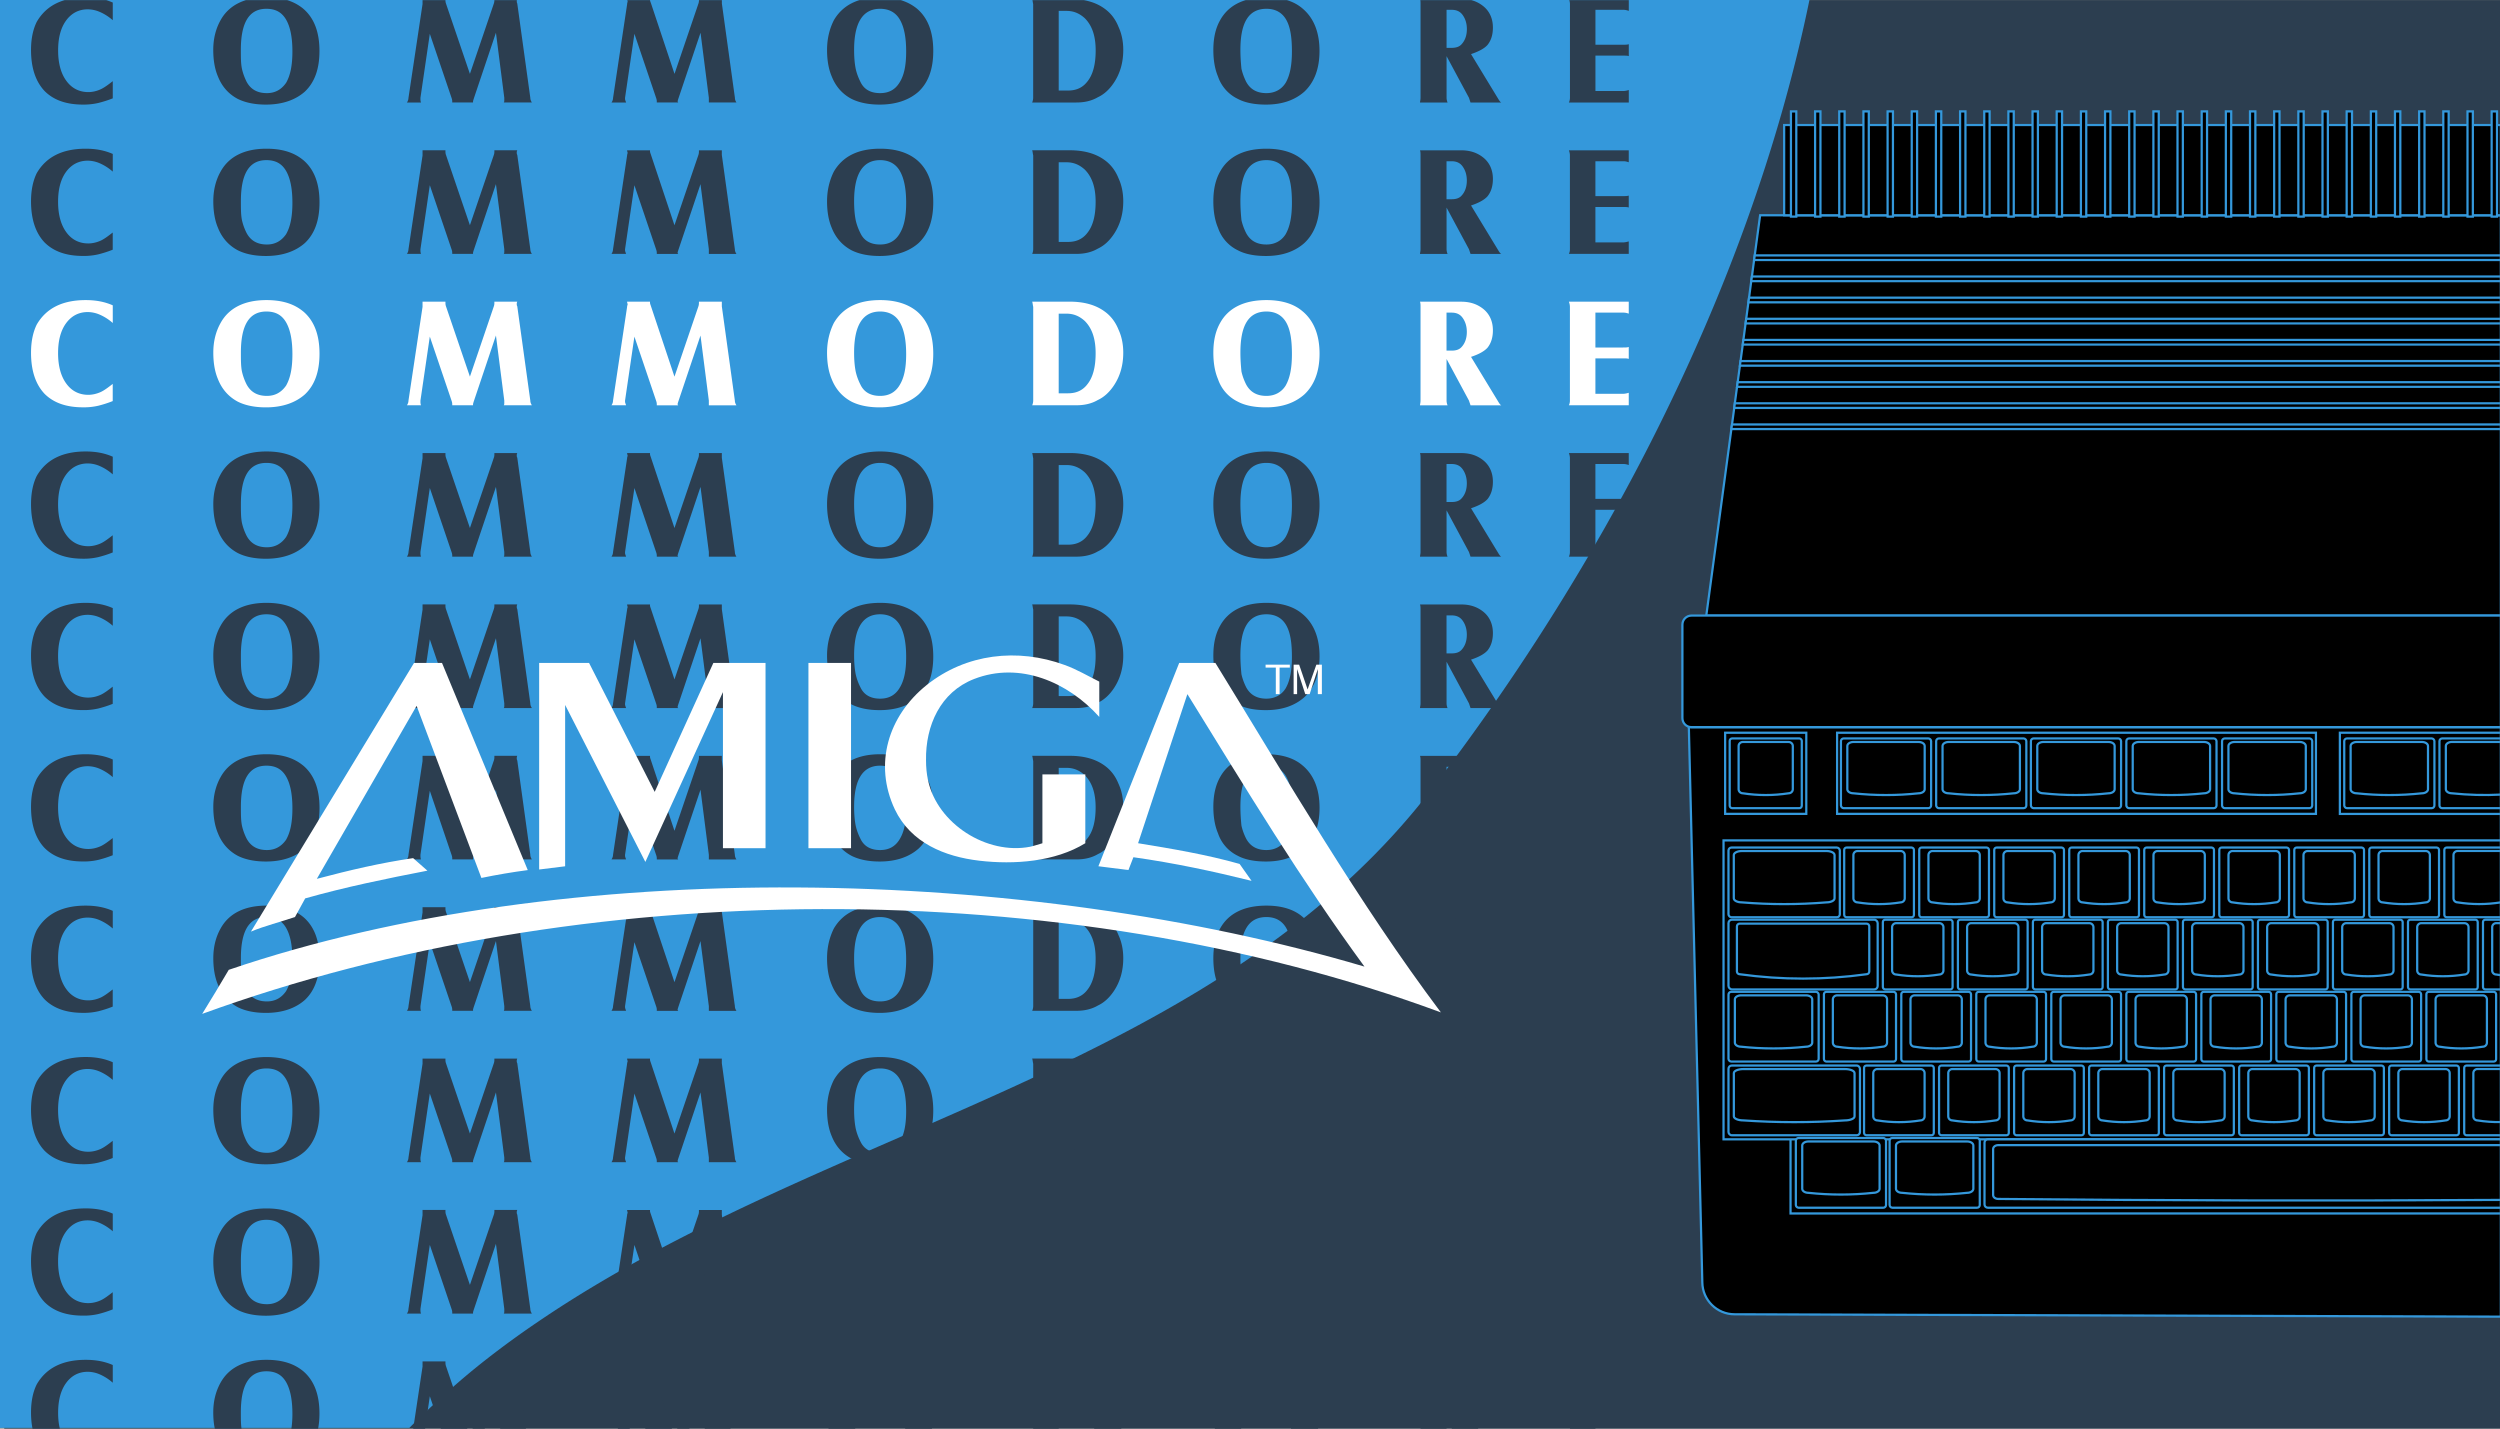 <svg xmlns="http://www.w3.org/2000/svg" id="Layer_1" data-name="Layer 1" viewBox="0 0 560 320"><rect x="0" y="0" width="560" height="320" fill="#808080" stroke="none"/><defs><style>.cls-3{fill:#fff;fill-rule:evenodd}.cls-4{fill:#000;stroke:#3498db;stroke-miterlimit:10;stroke-width:.5px}</style></defs><path d="M.95.03h559.24v320H.95z" style="fill:#2c3e50"/><path d="M405.33-.07c-3.45 16.81-8.27 33.52-14.2 49.97-.77 2.14-1.56 4.27-2.37 6.4-3.15 8.31-6.6 16.53-10.28 24.65a462 462 0 0 1-18.36 36.11c-.66 1.19-1.34 2.38-2.03 3.56-.5.88-1 1.74-1.5 2.61-10.64 18.29-22.38 35.76-34.79 52.08-48.21 64.41-136.13 76.41-201.3 120.77-3.92 2.65-7.76 5.44-11.5 8.36a168 168 0 0 0-8.87 7.44c-2.85 2.53-5.66 5.19-8.43 7.96H-.19V-.07h405.51Z" style="fill:#3498db"/><path d="M25.26 68.39v3.96c-.87-.77-1.85-1.4-2.92-1.87-.85-.37-1.76-.57-2.68-.58-2.1 0-3.73.93-4.9 2.56s-1.75 3.85-1.75 6.65c0 3.03.7 5.36 1.98 7 1.17 1.52 2.8 2.33 4.78 2.33.93 0 1.87-.23 2.68-.58.82-.35 1.75-1.05 2.8-1.87v3.85c-1.16.47-2.33.82-3.26 1.05-1.11.25-2.24.37-3.38.35-3.85 0-6.65-1.05-8.63-3.03C8 86.11 6.95 83.08 6.95 79c0-2.56.47-4.66 1.28-6.3 2.1-3.62 5.71-5.48 10.96-5.48 2.22 0 4.2.35 6.06 1.17Zm42.69 1.4c-2.1-1.75-4.78-2.57-8.28-2.57-4.9 0-8.4 1.75-10.26 5.13-1.05 1.87-1.63 4.08-1.63 6.65 0 2.33.35 4.31 1.05 5.95.93 2.33 2.45 3.96 4.43 5.02 1.63.82 3.73 1.28 6.3 1.28 3.73 0 6.65-1.05 8.75-2.92 2.22-2.1 3.26-5.13 3.26-9.1 0-4.2-1.17-7.34-3.61-9.44ZM64.1 86.35c-1.05 1.51-2.45 2.33-4.31 2.33-2.1 0-3.61-.82-4.55-2.57-.47-.93-.81-1.87-1.05-2.92-.23-1.17-.23-2.57-.23-4.2 0-6.18 1.87-9.21 5.71-9.21 2.1 0 3.5.82 4.43 2.45s1.4 3.96 1.4 7.11-.47 5.36-1.4 7Zm32.18-10.96-2.1 14.34v.23c0 .23 0 .47.12.82h-3.15c.22-.31.34-.67.35-1.05l3.15-20.99v-1.17h5.13v.23c0 .23 0 .47.12.82l5.36 15.74 5.36-15.74c.12-.35.12-.58.12-.82v-.23h5.13c-.12.23-.12.47-.12.47 0 .23 0 .35.12.58l2.92 21.11c0 .35.12.7.35 1.05h-6.3c.12-.12.12-.35.12-.47v-.58l-1.87-14.58-4.9 14.58c-.12.35-.23.7-.23.82v.23h-4.66v-.23c0-.12 0-.35-.12-.7l-4.9-14.45Zm45.83 0-2.1 14.34v.23c0 .23.12.47.23.82h-3.27c.22-.31.34-.67.35-1.05l3.15-20.99c0-.23.12-.47.12-.58s-.12-.35-.12-.58h5.13v.23c0 .23.12.47.23.82l5.25 15.74 5.36-15.74c.12-.35.12-.58.12-.82v-.23h5.13v1.05l2.92 21.11c0 .35.12.7.35 1.05h-6.18v-1.05l-1.87-14.58-4.9 14.58c-.12.35-.23.7-.23.82s.12.12.12.23h-4.78v-.23c0-.12 0-.35-.12-.7l-4.89-14.45Zm63.33-5.6c-2.1-1.75-4.9-2.57-8.28-2.57-5.01 0-8.4 1.75-10.38 5.13-.93 1.87-1.52 4.08-1.52 6.65 0 2.33.35 4.31 1.05 5.95.93 2.33 2.45 3.96 4.43 5.02 1.63.82 3.73 1.28 6.3 1.28 3.73 0 6.65-1.05 8.75-2.92 2.22-2.1 3.26-5.13 3.26-9.1 0-4.2-1.17-7.34-3.61-9.44m-3.97 16.56c-.94 1.51-2.34 2.33-4.32 2.33-2.1 0-3.62-.82-4.43-2.57-.47-.93-.82-1.87-1.05-2.92-.23-1.17-.35-2.57-.35-4.2 0-6.18 1.98-9.21 5.83-9.21 1.98 0 3.5.82 4.43 2.45s1.4 3.96 1.4 7.11-.47 5.36-1.51 7Zm49.09-12.48c-.7-1.75-1.75-3.15-3.26-4.2-1.98-1.4-4.54-2.1-7.69-2.1h-8.4c.12.35.12.7.23 1.17v20.99c0 .35-.11.82-.23 1.05h9.91c1.75 0 3.38-.35 4.78-1.17 1.51-.7 2.68-1.87 3.61-3.26q2.1-3.15 2.1-7.35c0-1.87-.35-3.61-1.05-5.13m-7.11 12.36c-1.05 1.28-2.45 1.87-4.2 1.87h-2.1V70.26h1.75c1.63 0 2.92.58 4.08 1.63 1.63 1.63 2.44 3.96 2.44 7.23 0 3.03-.58 5.48-1.98 7.11Zm48.39-16.44c-1.98-1.75-4.78-2.57-8.16-2.57-5.01 0-8.52 1.75-10.38 5.13-1.05 1.87-1.51 4.08-1.51 6.65 0 2.33.35 4.31 1.05 5.95a8.64 8.64 0 0 0 4.43 5.02c1.52.82 3.62 1.28 6.3 1.28 3.73 0 6.53-1.05 8.63-2.92 2.22-2.1 3.38-5.13 3.38-9.1 0-4.2-1.28-7.34-3.73-9.44ZM288 86.35c-.94 1.51-2.45 2.33-4.32 2.33-2.1 0-3.61-.82-4.55-2.57-.46-.93-.82-1.87-1.05-2.92-.11-1.17-.23-2.57-.23-4.2 0-6.18 1.87-9.21 5.83-9.21 1.99 0 3.5.82 4.43 2.45s1.28 3.96 1.28 7.11-.46 5.36-1.39 7Zm47.46 3.38-5.95-9.79c1.75-.58 3.03-1.28 3.73-2.1.81-1.05 1.17-2.33 1.17-3.85 0-2.1-.82-3.85-2.45-5.01-1.28-.93-2.8-1.4-4.67-1.4h-9.21c.12.35.12.7.12 1.17v20.99c0 .47-.12.81-.12 1.05h6.18c-.12-.23-.23-.7-.23-1.05v-9.33l5.02 9.33.35 1.05h6.88c-.23-.11-.47-.46-.81-1.05Zm-8.17-11.89c-.47.47-1.16.7-2.1.7h-1.17v-8.51h1.16c1.05 0 1.87.35 2.45 1.17.59.82.94 1.87.94 3.15 0 1.52-.47 2.68-1.29 3.5Zm24.14-10.26h13.41v2.68c-.35-.12-.7-.23-1.17-.23h-6.3v7.81h6.18c.58 0 .94 0 1.29-.12v2.68c-.24-.12-.7-.12-1.17-.12h-6.3v7.93h6.18c.47 0 .94-.12 1.29-.23v2.8h-13.41c.16-.33.24-.69.23-1.05V68.74c0-.47-.11-.82-.23-1.17Z" class="cls-3"/><path d="M25.26 34.48v3.96c-.87-.77-1.85-1.4-2.92-1.87-.85-.37-1.76-.57-2.68-.58-2.1 0-3.73.93-4.9 2.56s-1.75 3.85-1.75 6.65c0 3.03.7 5.36 1.98 7 1.17 1.52 2.8 2.33 4.78 2.33.93 0 1.87-.23 2.68-.58.82-.35 1.75-1.05 2.8-1.87v3.85c-1.16.47-2.33.82-3.26 1.05-1.11.25-2.24.37-3.38.35-3.85 0-6.65-1.05-8.63-3.03-1.98-2.1-3.03-5.13-3.03-9.21 0-2.56.47-4.66 1.28-6.3 2.1-3.62 5.71-5.48 10.96-5.48 2.22 0 4.2.35 6.06 1.17Zm42.69 1.4c-2.1-1.75-4.78-2.57-8.28-2.57-4.9 0-8.4 1.75-10.26 5.13-1.05 1.87-1.63 4.08-1.63 6.65 0 2.33.35 4.31 1.05 5.95.93 2.33 2.45 3.96 4.43 5.02 1.63.82 3.73 1.28 6.3 1.28 3.73 0 6.65-1.05 8.75-2.92 2.22-2.1 3.26-5.13 3.26-9.1 0-4.2-1.17-7.34-3.61-9.44ZM64.1 52.44c-1.05 1.51-2.45 2.33-4.31 2.33-2.1 0-3.61-.82-4.55-2.57-.47-.93-.81-1.87-1.05-2.92-.23-1.17-.23-2.57-.23-4.2 0-6.18 1.87-9.21 5.71-9.21 2.1 0 3.5.82 4.43 2.45s1.4 3.96 1.4 7.11-.47 5.36-1.4 7Zm32.18-10.96-2.1 14.34v.23c0 .23 0 .47.12.82h-3.15c.22-.31.34-.67.35-1.05l3.15-20.99v-1.17h5.13v.23c0 .23 0 .47.12.82l5.36 15.74 5.36-15.74c.12-.35.12-.58.12-.82v-.23h5.13c-.12.23-.12.47-.12.47 0 .23 0 .35.12.58l2.92 21.11c0 .35.12.7.35 1.05h-6.3c.12-.12.12-.35.12-.47v-.58l-1.87-14.58-4.9 14.58c-.12.35-.23.7-.23.82v.23h-4.66v-.23c0-.12 0-.35-.12-.7l-4.9-14.45Zm45.83 0-2.1 14.34v.23c0 .23.12.47.23.82h-3.27c.22-.31.34-.67.35-1.05l3.15-20.99c0-.23.12-.47.12-.58s-.12-.35-.12-.58h5.13v.23c0 .23.12.47.23.82l5.25 15.74 5.36-15.74c.12-.35.12-.58.12-.82v-.23h5.13v1.05l2.92 21.11c0 .35.12.7.35 1.05h-6.18v-1.05l-1.87-14.58-4.9 14.58c-.12.35-.23.7-.23.82s.12.12.12.23h-4.78v-.23c0-.12 0-.35-.12-.7l-4.89-14.45Zm63.33-5.6c-2.1-1.75-4.9-2.57-8.28-2.57-5.01 0-8.4 1.75-10.38 5.13-.93 1.87-1.52 4.08-1.52 6.65 0 2.33.35 4.31 1.05 5.95.93 2.33 2.45 3.96 4.43 5.02 1.63.82 3.73 1.28 6.3 1.28 3.73 0 6.65-1.05 8.75-2.92 2.22-2.1 3.26-5.13 3.26-9.1 0-4.2-1.17-7.34-3.61-9.44m-3.97 16.56c-.94 1.51-2.34 2.33-4.32 2.33-2.1 0-3.62-.82-4.43-2.57-.47-.93-.82-1.87-1.05-2.92-.23-1.17-.35-2.57-.35-4.2 0-6.18 1.98-9.21 5.83-9.21 1.98 0 3.5.82 4.43 2.45s1.4 3.96 1.4 7.11-.47 5.36-1.51 7Zm49.09-12.48c-.7-1.75-1.75-3.15-3.26-4.2-1.98-1.4-4.54-2.1-7.69-2.1h-8.4c.12.35.12.7.23 1.17v20.99c0 .35-.11.82-.23 1.05h9.91c1.75 0 3.38-.35 4.78-1.17 1.51-.7 2.68-1.87 3.61-3.26q2.1-3.15 2.1-7.35c0-1.87-.35-3.61-1.05-5.13m-7.11 12.36c-1.05 1.28-2.45 1.87-4.2 1.87h-2.1V36.35h1.75c1.63 0 2.92.58 4.08 1.63 1.63 1.63 2.44 3.96 2.44 7.23 0 3.03-.58 5.48-1.98 7.11Zm48.39-16.44c-1.98-1.75-4.78-2.57-8.16-2.57-5.01 0-8.52 1.75-10.38 5.13-1.05 1.87-1.51 4.08-1.51 6.65 0 2.33.35 4.31 1.05 5.95a8.64 8.64 0 0 0 4.43 5.02c1.52.82 3.62 1.28 6.3 1.28 3.73 0 6.53-1.05 8.63-2.92 2.22-2.1 3.38-5.13 3.38-9.1 0-4.2-1.28-7.34-3.73-9.44ZM288 52.44c-.94 1.51-2.45 2.33-4.32 2.33-2.1 0-3.61-.82-4.55-2.57-.46-.93-.82-1.87-1.05-2.92-.11-1.17-.23-2.57-.23-4.2 0-6.18 1.87-9.21 5.83-9.21 1.99 0 3.5.82 4.43 2.45s1.28 3.96 1.28 7.11-.46 5.36-1.39 7Zm47.46 3.38-5.95-9.79c1.75-.58 3.03-1.28 3.73-2.1.81-1.05 1.17-2.33 1.17-3.85 0-2.1-.82-3.85-2.45-5.01-1.28-.93-2.8-1.4-4.67-1.4h-9.21c.12.35.12.7.12 1.17v20.99c0 .47-.12.81-.12 1.05h6.18c-.12-.23-.23-.7-.23-1.05V46.5l5.02 9.33.35 1.05h6.88c-.23-.11-.47-.46-.81-1.05Zm-8.17-11.89c-.47.47-1.16.7-2.1.7h-1.17v-8.51h1.16c1.05 0 1.87.35 2.45 1.17.59.82.94 1.87.94 3.15 0 1.52-.47 2.68-1.29 3.5Zm24.14-10.26h13.41v2.68c-.35-.12-.7-.23-1.17-.23h-6.3v7.81h6.18c.58 0 .94 0 1.29-.12v2.68c-.24-.12-.7-.12-1.17-.12h-6.3v7.93h6.18c.47 0 .94-.12 1.29-.23v2.8h-13.41c.16-.33.24-.69.23-1.05V34.83c0-.47-.11-.82-.23-1.17ZM23.8.03c.5.15.98.33 1.46.54v3.96c-.86-.77-1.85-1.4-2.91-1.86-.85-.37-1.76-.57-2.69-.58-2.09 0-3.73.93-4.89 2.56-1.17 1.63-1.75 3.85-1.75 6.65 0 3.03.7 5.36 1.98 6.99 1.17 1.52 2.8 2.34 4.78 2.34.94 0 1.87-.23 2.68-.59.82-.35 1.75-1.04 2.8-1.86v3.85c-1.16.46-2.33.81-3.26 1.04-1.11.25-2.24.37-3.38.36-3.85 0-6.65-1.05-8.63-3.04-1.98-2.1-3.04-5.13-3.04-9.21 0-2.56.47-4.66 1.29-6.3C9.64 2.47 11.71.84 14.49.03zm44.15 1.94C66.9 1.1 65.7.45 64.33.03h-9.24c-2.55.79-4.47 2.3-5.69 4.51-1.04 1.86-1.63 4.08-1.63 6.65q0 3.495 1.05 5.94c.93 2.34 2.45 3.97 4.43 5.02 1.63.81 3.73 1.28 6.3 1.28 3.73 0 6.65-1.05 8.75-2.92 2.21-2.1 3.26-5.13 3.26-9.09 0-4.2-1.17-7.35-3.61-9.45M64.1 18.53c-1.05 1.52-2.45 2.33-4.32 2.33-2.1 0-3.61-.81-4.55-2.56-.46-.94-.81-1.87-1.04-2.92-.24-1.16-.24-2.56-.24-4.2 0-6.17 1.87-9.21 5.72-9.21 2.1 0 3.49.82 4.43 2.45.93 1.63 1.4 3.97 1.4 7.11s-.47 5.37-1.4 7M99.78.03c0 .22.01.44.12.77l5.36 15.75L110.62.8c.11-.33.12-.55.12-.77h5.04c-.02.11-.02.19-.02.19 0 .23 0 .35.11.58l2.92 21.11c0 .35.12.7.35 1.04h-6.3c.12-.11.12-.34.12-.46v-.59l-1.87-14.57-4.9 14.57c-.11.35-.23.71-.23.82v.23h-4.66v-.23c0-.11 0-.35-.12-.7l-4.9-14.45-2.1 14.34v.23c0 .24 0 .47.12.82h-3.15c.22-.31.34-.67.35-1.05L94.65.92V.03zm61.92 0V.8l2.92 21.11c0 .35.11.7.34 1.04h-6.18V21.9l-1.86-14.57-4.9 14.57c-.12.35-.23.71-.23.82 0 .12.11.12.11.23h-4.78v-.23c0-.11 0-.35-.12-.7l-4.89-14.45-2.1 14.34v.23c0 .24.12.47.24.82h-3.27c.22-.31.34-.67.35-1.05L140.48.92c0-.23.11-.47.11-.59 0-.06-.04-.17-.06-.3h5.08c0 .22.12.44.23.77l5.25 15.75L156.45.8c.11-.33.12-.55.12-.77zm43.74 1.94c-1.06-.87-2.28-1.52-3.66-1.94h-9.26c-2.56.79-4.45 2.3-5.74 4.51-.94 1.86-1.52 4.08-1.52 6.65q0 3.495 1.05 5.94c.93 2.34 2.45 3.97 4.43 5.02 1.63.81 3.73 1.28 6.3 1.28 3.73 0 6.64-1.05 8.74-2.92 2.22-2.1 3.27-5.13 3.27-9.09 0-4.2-1.17-7.35-3.61-9.45m-3.97 16.56c-.94 1.52-2.34 2.33-4.32 2.33-2.1 0-3.62-.81-4.43-2.56-.47-.94-.82-1.87-1.05-2.92-.23-1.16-.35-2.56-.35-4.2 0-6.17 1.98-9.21 5.83-9.21 1.99 0 3.5.82 4.43 2.45.94 1.63 1.4 3.97 1.4 7.11s-.46 5.37-1.51 7m49.09-12.48c-.69-1.75-1.75-3.15-3.26-4.2-1.27-.9-2.77-1.5-4.52-1.82h-11.51c.06.27.08.54.16.89v20.99c0 .35-.11.81-.23 1.05h9.92c1.75 0 3.38-.35 4.78-1.17 1.51-.7 2.68-1.86 3.61-3.26q2.1-3.15 2.1-7.35c0-1.87-.35-3.61-1.05-5.13m-7.11 12.36c-1.05 1.29-2.45 1.87-4.2 1.87h-2.1V2.44h1.75c1.63 0 2.92.58 4.08 1.63 1.64 1.63 2.45 3.97 2.45 7.23 0 3.03-.58 5.48-1.98 7.11m48.39-16.44c-.99-.87-2.18-1.52-3.56-1.94h-9.25c-2.59.78-4.51 2.3-5.73 4.51-1.05 1.86-1.51 4.08-1.51 6.65 0 2.33.35 4.31 1.04 5.94a8.6 8.6 0 0 0 4.44 5.02c1.51.81 3.61 1.28 6.3 1.28 3.72 0 6.53-1.05 8.63-2.92 2.21-2.1 3.37-5.13 3.37-9.09 0-4.2-1.28-7.35-3.73-9.45M288 18.53c-.94 1.52-2.45 2.33-4.32 2.33-2.1 0-3.61-.81-4.55-2.56-.46-.94-.81-1.87-1.05-2.92-.11-1.16-.23-2.56-.23-4.2 0-6.17 1.87-9.21 5.83-9.21 1.99 0 3.5.82 4.43 2.45s1.28 3.97 1.28 7.11-.46 5.37-1.39 7m47.46 3.38-5.95-9.79c1.75-.59 3.04-1.28 3.73-2.1.82-1.05 1.17-2.33 1.17-3.85 0-2.1-.82-3.85-2.45-5.01-.71-.52-1.5-.9-2.39-1.13h-11.42c.05.27.05.55.05.89v20.99c0 .47-.12.82-.12 1.05h6.18c-.12-.23-.23-.7-.23-1.05v-9.33l5.02 9.33.34 1.05h6.88c-.23-.11-.46-.46-.81-1.05m-8.17-11.89c-.46.46-1.16.7-2.1.7h-1.16V2.2h1.16c1.05 0 1.87.35 2.45 1.17.59.82.94 1.86.94 3.15 0 1.51-.47 2.68-1.29 3.5M364.85.03v2.41c-.36-.12-.71-.24-1.17-.24h-6.3v7.82h6.18c.59 0 .94 0 1.29-.12v2.68c-.24-.12-.71-.12-1.17-.12h-6.3v7.93h6.18c.47 0 .94-.11 1.29-.23v2.8h-13.42c.16-.33.24-.69.24-1.05V.92c0-.35-.07-.62-.15-.89zM25.26 170.12v3.96c-.87-.77-1.85-1.4-2.92-1.87-.85-.37-1.76-.57-2.68-.58-2.1 0-3.73.93-4.9 2.56s-1.75 3.85-1.75 6.65c0 3.03.7 5.36 1.98 7 1.17 1.52 2.8 2.33 4.78 2.33.93 0 1.87-.23 2.68-.58.82-.35 1.75-1.05 2.8-1.87v3.85c-1.16.47-2.33.82-3.26 1.05-1.11.25-2.24.37-3.38.35-3.85 0-6.65-1.05-8.63-3.03-1.98-2.1-3.03-5.13-3.03-9.21 0-2.56.47-4.66 1.28-6.3 2.1-3.62 5.71-5.48 10.96-5.48 2.22 0 4.2.35 6.06 1.17Zm42.69 1.4c-2.1-1.75-4.78-2.57-8.28-2.57-4.9 0-8.4 1.75-10.26 5.13-1.05 1.87-1.63 4.08-1.63 6.65 0 2.33.35 4.31 1.05 5.95.93 2.33 2.45 3.96 4.43 5.02 1.63.82 3.73 1.28 6.3 1.28 3.73 0 6.65-1.05 8.75-2.92 2.22-2.1 3.26-5.13 3.26-9.1 0-4.2-1.17-7.34-3.61-9.44Zm-3.85 16.56c-1.05 1.51-2.45 2.33-4.31 2.33-2.1 0-3.61-.82-4.55-2.57-.47-.93-.81-1.87-1.05-2.92-.23-1.17-.23-2.57-.23-4.2 0-6.18 1.87-9.21 5.71-9.21 2.1 0 3.5.82 4.43 2.45s1.4 3.96 1.4 7.11-.47 5.36-1.4 7Zm32.18-10.96-2.1 14.34v.23c0 .23 0 .47.12.82h-3.15c.22-.31.34-.67.35-1.05l3.15-20.99v-1.17h5.13v.23c0 .23 0 .47.12.82l5.36 15.74 5.36-15.74c.12-.35.12-.58.12-.82v-.23h5.13c-.12.23-.12.47-.12.47 0 .23 0 .35.12.58l2.92 21.11c0 .35.12.7.35 1.05h-6.3c.12-.12.12-.35.12-.47v-.58l-1.87-14.58-4.9 14.58c-.12.35-.23.7-.23.82v.23h-4.66v-.23c0-.12 0-.35-.12-.7l-4.9-14.45Zm45.83 0-2.1 14.34v.23c0 .23.12.47.23.82h-3.27c.22-.31.34-.67.35-1.05l3.15-20.99c0-.23.12-.47.12-.58s-.12-.35-.12-.58h5.13v.23c0 .23.12.47.23.82l5.25 15.74 5.36-15.74c.12-.35.12-.58.12-.82v-.23h5.13v1.05l2.92 21.11c0 .35.12.7.35 1.05h-6.18v-1.05l-1.87-14.58-4.9 14.58c-.12.35-.23.7-.23.82s.12.12.12.23h-4.78v-.23c0-.12 0-.35-.12-.7l-4.89-14.45Zm63.33-5.6c-2.1-1.75-4.9-2.57-8.28-2.57-5.01 0-8.4 1.75-10.38 5.13-.93 1.87-1.52 4.08-1.52 6.65 0 2.33.35 4.31 1.05 5.95.93 2.33 2.45 3.96 4.43 5.02 1.63.82 3.73 1.28 6.3 1.28 3.73 0 6.65-1.05 8.75-2.92 2.22-2.1 3.26-5.13 3.26-9.1 0-4.2-1.17-7.34-3.61-9.44m-3.97 16.56c-.94 1.51-2.34 2.33-4.32 2.33-2.1 0-3.62-.82-4.43-2.57-.47-.93-.82-1.87-1.05-2.92-.23-1.17-.35-2.57-.35-4.2 0-6.18 1.98-9.21 5.83-9.21 1.98 0 3.5.82 4.43 2.45s1.4 3.96 1.4 7.11-.47 5.36-1.51 7Zm49.09-12.48c-.7-1.75-1.75-3.15-3.26-4.2-1.98-1.4-4.54-2.1-7.69-2.1h-8.4c.12.35.12.7.23 1.17v20.99c0 .35-.11.82-.23 1.05h9.91c1.75 0 3.38-.35 4.78-1.17 1.51-.7 2.68-1.87 3.61-3.26q2.1-3.15 2.1-7.35c0-1.87-.35-3.61-1.05-5.13m-7.11 12.37c-1.05 1.28-2.45 1.87-4.2 1.87h-2.1V172h1.75c1.63 0 2.92.58 4.08 1.63 1.63 1.63 2.44 3.96 2.44 7.23 0 3.03-.58 5.48-1.98 7.11Zm48.39-16.45c-1.98-1.75-4.78-2.57-8.16-2.57-5.01 0-8.52 1.75-10.38 5.13-1.05 1.87-1.51 4.08-1.51 6.65 0 2.33.35 4.31 1.05 5.95a8.64 8.64 0 0 0 4.43 5.02c1.52.82 3.62 1.28 6.3 1.28 3.73 0 6.53-1.05 8.63-2.92 2.22-2.1 3.38-5.13 3.38-9.1 0-4.2-1.28-7.34-3.73-9.44ZM288 188.08c-.94 1.51-2.45 2.33-4.32 2.33-2.1 0-3.61-.82-4.55-2.57-.46-.93-.82-1.87-1.05-2.92-.11-1.17-.23-2.57-.23-4.2 0-6.18 1.87-9.21 5.83-9.21 1.99 0 3.5.82 4.43 2.45s1.28 3.96 1.28 7.11-.46 5.36-1.39 7Zm47.46 3.38-5.95-9.79c1.75-.58 3.03-1.28 3.73-2.1.81-1.05 1.17-2.33 1.17-3.85 0-2.1-.82-3.85-2.45-5.01-1.28-.93-2.8-1.4-4.67-1.4h-9.21c.12.35.12.7.12 1.17v20.99c0 .47-.12.81-.12 1.05h6.18c-.12-.23-.23-.7-.23-1.05v-9.33l5.02 9.33.35 1.05h6.88c-.23-.11-.47-.46-.81-1.05Zm-8.17-11.89c-.47.47-1.16.7-2.1.7h-1.17v-8.51h1.16c1.05 0 1.87.35 2.45 1.17.59.82.94 1.87.94 3.15 0 1.52-.47 2.68-1.29 3.5Zm24.14-10.26h13.41v2.68c-.35-.12-.7-.23-1.17-.23h-6.3v7.81h6.18c.58 0 .94 0 1.29-.12v2.68c-.24-.12-.7-.12-1.17-.12h-6.3v7.93h6.18c.47 0 .94-.12 1.29-.23v2.8h-13.41c.16-.33.24-.69.23-1.05v-20.99c0-.47-.11-.82-.23-1.17Zm-326.17-33.1v3.96c-.87-.77-1.85-1.4-2.92-1.87-.85-.37-1.76-.57-2.68-.58-2.1 0-3.73.93-4.9 2.56s-1.75 3.85-1.75 6.65c0 3.03.7 5.36 1.98 7 1.17 1.52 2.8 2.33 4.78 2.33.93 0 1.87-.23 2.68-.58.82-.35 1.75-1.05 2.8-1.87v3.85c-1.16.47-2.33.82-3.26 1.05-1.11.25-2.24.37-3.38.35-3.85 0-6.65-1.05-8.63-3.03-1.98-2.1-3.03-5.13-3.03-9.21 0-2.56.47-4.66 1.28-6.3 2.1-3.62 5.71-5.48 10.96-5.48 2.22 0 4.2.35 6.06 1.17Zm42.69 1.4c-2.1-1.75-4.78-2.57-8.28-2.57-4.9 0-8.4 1.75-10.26 5.13-1.05 1.87-1.63 4.08-1.63 6.65 0 2.33.35 4.31 1.05 5.95.93 2.33 2.45 3.96 4.43 5.02 1.63.82 3.73 1.28 6.3 1.28 3.73 0 6.65-1.05 8.75-2.92 2.22-2.1 3.26-5.13 3.26-9.1 0-4.2-1.17-7.34-3.61-9.44Zm-3.85 16.56c-1.05 1.51-2.45 2.33-4.31 2.33-2.1 0-3.61-.82-4.55-2.57-.47-.93-.81-1.87-1.05-2.92-.23-1.17-.23-2.57-.23-4.2 0-6.18 1.87-9.21 5.71-9.21 2.1 0 3.5.82 4.43 2.45s1.4 3.96 1.4 7.11-.47 5.36-1.4 7Zm32.18-10.96-2.1 14.34v.23c0 .23 0 .47.12.82h-3.15c.22-.31.34-.67.35-1.05l3.15-20.99v-1.17h5.13v.23c0 .23 0 .47.12.82l5.36 15.74 5.36-15.74c.12-.35.12-.58.12-.82v-.23h5.13c-.12.23-.12.47-.12.47 0 .23 0 .35.12.58l2.92 21.11c0 .35.12.7.35 1.05h-6.3c.12-.12.12-.35.12-.47v-.58l-1.87-14.58-4.9 14.58c-.12.35-.23.7-.23.82v.23h-4.66v-.23c0-.12 0-.35-.12-.7l-4.9-14.45Zm45.83 0-2.1 14.34v.23c0 .23.12.47.23.82h-3.27c.22-.31.34-.67.35-1.05l3.15-20.99c0-.23.12-.47.12-.58s-.12-.35-.12-.58h5.13v.23c0 .23.12.47.23.82l5.25 15.74 5.36-15.74c.12-.35.12-.58.12-.82v-.23h5.13v1.05l2.92 21.11c0 .35.12.7.35 1.05h-6.18v-1.05l-1.87-14.58-4.9 14.58c-.12.35-.23.7-.23.82s.12.12.12.23h-4.78v-.23c0-.12 0-.35-.12-.7l-4.89-14.45Zm63.33-5.6c-2.1-1.75-4.9-2.57-8.28-2.57-5.01 0-8.4 1.75-10.38 5.13-.93 1.87-1.52 4.08-1.52 6.65 0 2.33.35 4.31 1.05 5.95.93 2.33 2.45 3.96 4.43 5.02 1.63.82 3.73 1.28 6.3 1.28 3.73 0 6.65-1.05 8.75-2.92 2.22-2.1 3.26-5.13 3.26-9.1 0-4.2-1.17-7.34-3.61-9.44m-3.97 16.56c-.94 1.51-2.34 2.33-4.32 2.33-2.1 0-3.62-.82-4.43-2.57-.47-.93-.82-1.87-1.05-2.92-.23-1.17-.35-2.57-.35-4.2 0-6.18 1.98-9.21 5.83-9.21 1.98 0 3.5.82 4.43 2.45s1.4 3.96 1.4 7.11-.47 5.36-1.51 7Zm49.09-12.48c-.7-1.75-1.75-3.15-3.26-4.2-1.98-1.4-4.54-2.1-7.69-2.1h-8.4c.12.35.12.7.23 1.17v20.99c0 .35-.11.82-.23 1.05h9.91c1.75 0 3.38-.35 4.78-1.17 1.51-.7 2.68-1.87 3.61-3.26q2.1-3.15 2.1-7.35c0-1.87-.35-3.61-1.05-5.13m-7.11 12.36c-1.05 1.28-2.45 1.87-4.2 1.87h-2.1v-17.84h1.75c1.63 0 2.92.58 4.08 1.63 1.63 1.63 2.44 3.96 2.44 7.23 0 3.03-.58 5.48-1.98 7.11Zm48.39-16.44c-1.98-1.75-4.78-2.57-8.16-2.57-5.01 0-8.52 1.75-10.38 5.13-1.05 1.87-1.51 4.08-1.51 6.65 0 2.33.35 4.31 1.05 5.95a8.64 8.64 0 0 0 4.43 5.02c1.52.82 3.62 1.28 6.3 1.28 3.73 0 6.53-1.05 8.63-2.92 2.22-2.1 3.38-5.13 3.38-9.1 0-4.2-1.28-7.34-3.73-9.44ZM288 154.17c-.94 1.51-2.45 2.33-4.32 2.33-2.1 0-3.61-.82-4.55-2.57-.46-.93-.82-1.87-1.05-2.92-.11-1.17-.23-2.57-.23-4.2 0-6.18 1.87-9.21 5.83-9.21 1.99 0 3.5.82 4.43 2.45s1.28 3.96 1.28 7.11-.46 5.36-1.39 7Zm47.46 3.38-5.95-9.79c1.75-.58 3.03-1.28 3.73-2.1.81-1.05 1.17-2.33 1.17-3.85 0-2.1-.82-3.85-2.45-5.01-1.28-.93-2.8-1.4-4.67-1.4h-9.21c.12.35.12.7.12 1.17v20.99c0 .47-.12.81-.12 1.05h6.18c-.12-.23-.23-.7-.23-1.05v-9.33l5.02 9.33.35 1.05h6.88c-.23-.11-.47-.46-.81-1.05Zm-8.17-11.89c-.47.47-1.16.7-2.1.7h-1.17v-8.51h1.16c1.05 0 1.87.35 2.45 1.17.59.82.94 1.87.94 3.15 0 1.52-.47 2.68-1.29 3.5Zm24.14-10.26h13.41v2.68c-.35-.12-.7-.23-1.17-.23h-6.3v7.81h6.18c.58 0 .94 0 1.29-.12v2.68c-.24-.12-.7-.12-1.17-.12h-6.3v7.93h6.18c.47 0 .94-.12 1.29-.23v2.8h-13.41c.16-.33.24-.69.23-1.05v-20.99c0-.47-.11-.82-.23-1.17ZM25.26 102.3v3.96c-.87-.77-1.85-1.4-2.92-1.87-.85-.37-1.76-.57-2.68-.58-2.1 0-3.73.93-4.9 2.56s-1.75 3.85-1.75 6.65c0 3.03.7 5.36 1.98 7 1.17 1.52 2.8 2.33 4.78 2.33.93 0 1.87-.23 2.68-.58.82-.35 1.75-1.05 2.8-1.87v3.85c-1.16.47-2.33.82-3.26 1.05-1.11.25-2.24.37-3.38.35-3.85 0-6.65-1.05-8.63-3.03-1.98-2.1-3.03-5.13-3.03-9.21 0-2.56.47-4.66 1.28-6.3 2.1-3.62 5.71-5.48 10.96-5.48 2.22 0 4.2.35 6.06 1.17Zm42.69 1.4c-2.1-1.75-4.78-2.57-8.28-2.57-4.9 0-8.4 1.75-10.26 5.13-1.05 1.87-1.63 4.08-1.63 6.65 0 2.33.35 4.31 1.05 5.95.93 2.33 2.45 3.96 4.43 5.02 1.63.82 3.73 1.28 6.3 1.28 3.73 0 6.65-1.05 8.75-2.92 2.22-2.1 3.26-5.13 3.26-9.1 0-4.2-1.17-7.34-3.61-9.44Zm-3.85 16.56c-1.05 1.51-2.45 2.33-4.31 2.33-2.1 0-3.61-.82-4.55-2.57-.47-.93-.81-1.87-1.05-2.92-.23-1.17-.23-2.57-.23-4.2 0-6.18 1.87-9.21 5.71-9.21 2.1 0 3.5.82 4.43 2.45s1.4 3.96 1.4 7.11-.47 5.36-1.4 7Zm32.18-10.96-2.1 14.34v.23c0 .23 0 .47.12.82h-3.15c.22-.31.34-.67.35-1.05l3.15-20.99v-1.17h5.13v.23c0 .23 0 .47.12.82l5.36 15.74 5.36-15.74c.12-.35.12-.58.12-.82v-.23h5.13c-.12.23-.12.47-.12.47 0 .23 0 .35.12.58l2.92 21.11c0 .35.12.7.35 1.05h-6.3c.12-.12.12-.35.12-.47v-.58l-1.87-14.58-4.9 14.58c-.12.35-.23.7-.23.82v.23h-4.66v-.23c0-.12 0-.35-.12-.7l-4.9-14.45Zm45.83 0-2.1 14.34v.23c0 .23.12.47.23.82h-3.27c.22-.31.34-.67.35-1.05l3.15-20.99c0-.23.12-.47.12-.58s-.12-.35-.12-.58h5.13v.23c0 .23.12.47.23.82l5.25 15.74 5.36-15.74c.12-.35.12-.58.12-.82v-.23h5.13v1.05l2.92 21.11c0 .35.12.7.35 1.05h-6.18v-1.05l-1.87-14.58-4.9 14.58c-.12.35-.23.7-.23.82s.12.12.12.23h-4.78v-.23c0-.12 0-.35-.12-.7l-4.89-14.45Zm63.33-5.6c-2.1-1.75-4.9-2.57-8.28-2.57-5.01 0-8.4 1.75-10.38 5.13-.93 1.87-1.52 4.08-1.52 6.65 0 2.33.35 4.31 1.05 5.95.93 2.33 2.45 3.96 4.43 5.02 1.63.82 3.73 1.28 6.3 1.28 3.73 0 6.65-1.05 8.75-2.92 2.22-2.1 3.26-5.13 3.26-9.1 0-4.2-1.17-7.34-3.61-9.44m-3.97 16.56c-.94 1.51-2.34 2.33-4.32 2.33-2.1 0-3.62-.82-4.43-2.57-.47-.93-.82-1.87-1.05-2.92-.23-1.17-.35-2.57-.35-4.2 0-6.18 1.98-9.21 5.83-9.21 1.98 0 3.5.82 4.43 2.45s1.4 3.96 1.4 7.11-.47 5.36-1.51 7Zm49.09-12.48c-.7-1.75-1.75-3.15-3.26-4.2-1.98-1.4-4.54-2.1-7.69-2.1h-8.4c.12.35.12.7.23 1.17v20.99c0 .35-.11.82-.23 1.05h9.91c1.75 0 3.38-.35 4.78-1.17 1.51-.7 2.68-1.87 3.61-3.26q2.1-3.15 2.1-7.35c0-1.87-.35-3.61-1.05-5.13m-7.11 12.36c-1.05 1.28-2.45 1.87-4.2 1.87h-2.1v-17.84h1.75c1.63 0 2.92.58 4.08 1.63 1.63 1.63 2.44 3.96 2.44 7.23 0 3.03-.58 5.48-1.98 7.11Zm48.39-16.44c-1.98-1.75-4.78-2.57-8.16-2.57-5.01 0-8.52 1.75-10.38 5.13-1.05 1.87-1.51 4.08-1.51 6.65 0 2.33.35 4.31 1.05 5.95a8.64 8.64 0 0 0 4.43 5.02c1.52.82 3.62 1.28 6.3 1.28 3.73 0 6.53-1.05 8.63-2.92 2.22-2.1 3.38-5.13 3.38-9.1 0-4.2-1.28-7.34-3.73-9.44ZM288 120.26c-.94 1.51-2.45 2.33-4.32 2.33-2.1 0-3.61-.82-4.55-2.57-.46-.93-.82-1.87-1.05-2.92-.11-1.17-.23-2.57-.23-4.2 0-6.18 1.87-9.21 5.83-9.21 1.99 0 3.5.82 4.43 2.45s1.28 3.96 1.28 7.11-.46 5.36-1.39 7Zm47.46 3.38-5.95-9.79c1.75-.58 3.03-1.28 3.73-2.1.81-1.05 1.17-2.33 1.17-3.85 0-2.1-.82-3.85-2.45-5.01-1.28-.93-2.8-1.4-4.67-1.4h-9.21c.12.35.12.7.12 1.17v20.99c0 .47-.12.81-.12 1.05h6.18c-.12-.23-.23-.7-.23-1.05v-9.33l5.02 9.33.35 1.05h6.88c-.23-.11-.47-.46-.81-1.05Zm-8.17-11.89c-.47.47-1.16.7-2.1.7h-1.17v-8.51h1.16c1.05 0 1.87.35 2.45 1.17.59.82.94 1.87.94 3.15 0 1.52-.47 2.68-1.29 3.5Zm24.14-10.26h13.41v2.68c-.35-.12-.7-.23-1.17-.23h-6.3v7.81h6.18c.58 0 .94 0 1.29-.12v2.68c-.24-.12-.7-.12-1.17-.12h-6.3v7.93h6.18c.47 0 .94-.12 1.29-.23v2.8h-13.41c.16-.33.24-.69.23-1.05v-20.99c0-.47-.11-.82-.23-1.17ZM25.26 271.85v3.96c-.87-.77-1.85-1.4-2.92-1.87-.85-.37-1.76-.57-2.68-.58-2.1 0-3.73.93-4.9 2.56s-1.75 3.85-1.75 6.65c0 3.03.7 5.36 1.98 7 1.17 1.52 2.8 2.33 4.78 2.33.93 0 1.87-.23 2.68-.58.82-.35 1.75-1.05 2.8-1.87v3.85c-1.16.47-2.33.82-3.26 1.05-1.11.25-2.24.37-3.38.35-3.85 0-6.65-1.05-8.63-3.03-1.98-2.1-3.03-5.13-3.03-9.21 0-2.56.47-4.66 1.28-6.3 2.1-3.62 5.71-5.48 10.96-5.48 2.22 0 4.2.35 6.06 1.17Zm42.69 1.41c-2.1-1.75-4.78-2.57-8.28-2.57-4.9 0-8.4 1.75-10.26 5.13-1.05 1.87-1.63 4.08-1.63 6.65 0 2.33.35 4.31 1.05 5.95.93 2.33 2.45 3.96 4.43 5.02 1.63.82 3.73 1.28 6.3 1.28 3.73 0 6.65-1.05 8.75-2.92 2.22-2.1 3.26-5.13 3.26-9.1 0-4.2-1.17-7.34-3.61-9.44Zm-3.85 16.55c-1.05 1.51-2.45 2.33-4.31 2.33-2.1 0-3.61-.82-4.55-2.57-.47-.93-.81-1.87-1.05-2.92-.23-1.17-.23-2.57-.23-4.2 0-6.18 1.87-9.21 5.71-9.21 2.1 0 3.5.82 4.43 2.45s1.4 3.96 1.4 7.11-.47 5.36-1.4 7Zm32.18-10.96-2.1 14.34v.23c0 .23 0 .47.12.82h-3.15c.22-.31.34-.67.35-1.05l3.15-20.99v-1.17h5.13v.23c0 .23 0 .47.12.82l5.36 15.74 5.36-15.74c.12-.35.12-.58.12-.82v-.23h5.13c-.12.23-.12.47-.12.47 0 .23 0 .35.12.58l2.92 21.11c0 .35.12.7.35 1.05h-6.3c.12-.12.12-.35.12-.47v-.58l-1.87-14.58-4.9 14.58c-.12.35-.23.7-.23.82v.23h-4.66v-.23c0-.12 0-.35-.12-.7l-4.9-14.45Zm45.83 0-2.1 14.34v.23c0 .23.12.47.23.82h-3.27c.22-.31.34-.67.35-1.05l3.15-20.99c0-.23.12-.47.12-.58s-.12-.35-.12-.58h5.13v.23c0 .23.12.47.23.82l5.25 15.74 5.36-15.74c.12-.35.12-.58.12-.82v-.23h5.13v1.05l2.92 21.11c0 .35.12.7.35 1.05h-6.18v-1.05l-1.87-14.58-4.9 14.58c-.12.35-.23.7-.23.82s.12.12.12.23h-4.78v-.23c0-.12 0-.35-.12-.7l-4.89-14.45Zm63.33-5.59c-2.1-1.75-4.9-2.57-8.28-2.57-5.01 0-8.4 1.75-10.38 5.13-.93 1.87-1.52 4.08-1.52 6.65 0 2.33.35 4.31 1.05 5.95.93 2.33 2.45 3.96 4.43 5.02 1.63.82 3.73 1.28 6.3 1.28 3.73 0 6.65-1.05 8.75-2.92 2.22-2.1 3.26-5.13 3.26-9.1 0-4.2-1.17-7.34-3.61-9.44m-3.97 16.55c-.94 1.51-2.34 2.33-4.32 2.33-2.1 0-3.62-.82-4.43-2.57-.47-.93-.82-1.87-1.05-2.92-.23-1.17-.35-2.57-.35-4.2 0-6.18 1.98-9.21 5.83-9.21 1.98 0 3.5.82 4.43 2.45s1.4 3.96 1.4 7.11-.47 5.36-1.51 7Zm49.09-12.48c-.7-1.75-1.75-3.15-3.26-4.2-1.98-1.4-4.54-2.1-7.69-2.1h-8.4c.12.35.12.7.23 1.17v20.99c0 .35-.11.82-.23 1.05h9.91c1.75 0 3.38-.35 4.78-1.17 1.51-.7 2.68-1.87 3.61-3.26q2.1-3.15 2.1-7.35c0-1.87-.35-3.61-1.05-5.13m-7.11 12.37c-1.05 1.28-2.45 1.87-4.2 1.87h-2.1v-17.84h1.75c1.63 0 2.92.58 4.08 1.63 1.63 1.63 2.44 3.96 2.44 7.23 0 3.03-.58 5.48-1.98 7.11Zm48.39-16.44c-1.98-1.75-4.78-2.57-8.16-2.57-5.01 0-8.52 1.75-10.38 5.13-1.05 1.87-1.51 4.08-1.51 6.65 0 2.33.35 4.31 1.05 5.95a8.64 8.64 0 0 0 4.43 5.02c1.52.82 3.62 1.28 6.3 1.28 3.73 0 6.53-1.05 8.63-2.92 2.22-2.1 3.38-5.13 3.38-9.1 0-4.2-1.28-7.34-3.73-9.44ZM288 289.81c-.94 1.51-2.45 2.33-4.32 2.33-2.1 0-3.61-.82-4.55-2.57-.46-.93-.82-1.87-1.05-2.92-.11-1.17-.23-2.57-.23-4.2 0-6.18 1.87-9.21 5.83-9.21 1.99 0 3.5.82 4.43 2.45s1.28 3.96 1.28 7.11-.46 5.36-1.39 7Zm47.46 3.39-5.95-9.79c1.75-.58 3.03-1.28 3.73-2.1.81-1.05 1.17-2.33 1.17-3.85 0-2.1-.82-3.85-2.45-5.01-1.28-.93-2.8-1.4-4.67-1.4h-9.21c.12.35.12.7.12 1.17v20.99c0 .47-.12.81-.12 1.05h6.18c-.12-.23-.23-.7-.23-1.05v-9.33l5.02 9.33.35 1.05h6.88c-.23-.11-.47-.46-.81-1.05Zm-8.17-11.9c-.47.47-1.16.7-2.1.7h-1.17v-8.51h1.16c1.05 0 1.87.35 2.45 1.17.59.82.94 1.87.94 3.15 0 1.52-.47 2.68-1.29 3.5Zm24.14-10.26h13.41v2.68c-.35-.12-.7-.23-1.17-.23h-6.3v7.81h6.18c.58 0 .94 0 1.29-.12v2.68c-.24-.12-.7-.12-1.17-.12h-6.3v7.93h6.18c.47 0 .94-.12 1.29-.23v2.8h-13.41c.16-.33.24-.69.23-1.05V272.2c0-.47-.11-.82-.23-1.17ZM25.26 305.76v3.97c-.86-.77-1.85-1.4-2.91-1.87-.85-.37-1.76-.57-2.69-.58-2.09 0-3.73.93-4.89 2.56-1.17 1.64-1.75 3.85-1.75 6.65q0 1.965.39 3.54H7.29c-.23-1.11-.34-2.33-.34-3.66 0-2.56.47-4.66 1.29-6.29 2.1-3.62 5.71-5.48 10.96-5.48 2.22 0 4.2.35 6.06 1.16m42.69 1.41c-2.1-1.75-4.79-2.57-8.28-2.57-4.9 0-8.4 1.75-10.27 5.13-1.04 1.87-1.63 4.08-1.63 6.65 0 1.33.11 2.55.35 3.65h5.98c-.15-1.04-.15-2.26-.15-3.65 0-6.18 1.87-9.21 5.72-9.21 2.1 0 3.49.81 4.43 2.44.93 1.64 1.4 3.97 1.4 7.12 0 1.21-.08 2.31-.23 3.3h5.98c.21-1.05.31-2.19.31-3.42 0-4.2-1.17-7.34-3.61-9.44M99.9 306l4.78 14.03h-5.93l-2.47-7.27-1.06 7.27h-2.66l2.09-13.92v-1.16h5.13v.23c0 .23 0 .46.12.82m17.91 14.03h-5.76l-.96-7.51-2.52 7.51h-2.73l4.78-14.03c.12-.35.12-.59.12-.82v-.23h5.13c-.11.23-.11.46-.11.46 0 .23 0 .35.11.58zM145.84 306l4.68 14.03h-5.95l-2.46-7.27-1.06 7.27h-2.66l2.09-13.92c0-.23.11-.47.11-.58 0-.12-.11-.35-.11-.58h5.12v.23c0 .23.12.46.24.82m17.8 14.03h-5.76l-.96-7.51-2.52 7.51h-2.73l4.78-14.03c.12-.35.12-.59.12-.82v-.23h5.13v1.04zm41.8-12.86c-2.11-1.75-4.9-2.57-8.29-2.57-5.01 0-8.39 1.75-10.37 5.13-.94 1.87-1.52 4.08-1.52 6.65 0 1.33.11 2.55.35 3.65h5.97c-.17-1.04-.26-2.26-.26-3.65 0-6.18 1.98-9.21 5.83-9.21 1.99 0 3.5.81 4.43 2.44.94 1.64 1.4 3.97 1.4 7.12 0 1.21-.07 2.31-.23 3.3h5.99c.21-1.05.31-2.19.31-3.42 0-4.2-1.17-7.34-3.61-9.44m45.12 4.08c-.69-1.75-1.75-3.15-3.26-4.2-1.98-1.4-4.55-2.1-7.69-2.1h-8.41c.12.35.12.7.23 1.17v13.91h5.72v-12.4h1.75c1.63 0 2.92.59 4.08 1.64 1.64 1.63 2.45 3.96 2.45 7.22 0 1.3-.11 2.48-.35 3.54h6.07c.31-1.14.46-2.36.46-3.66 0-1.86-.35-3.61-1.05-5.12m41.28-4.08c-1.98-1.75-4.78-2.57-8.16-2.57-5.01 0-8.51 1.75-10.38 5.13-1.05 1.87-1.51 4.08-1.51 6.65 0 1.33.11 2.55.35 3.65h5.89c-.09-1.04-.18-2.26-.18-3.65 0-6.18 1.87-9.21 5.83-9.21 1.99 0 3.5.81 4.43 2.44.93 1.64 1.28 3.97 1.28 7.12 0 1.21-.07 2.31-.22 3.3h6.06c.23-1.05.34-2.19.34-3.42 0-4.2-1.28-7.34-3.73-9.44m42.57 4.19c0-2.09-.82-3.85-2.45-5.01-1.28-.93-2.8-1.4-4.67-1.4h-9.21c.12.35.12.7.12 1.17v13.91h5.83v-2.25l1.21 2.25h5.92l-1.65-2.72c1.75-.58 3.04-1.28 3.73-2.1.82-1.05 1.17-2.33 1.17-3.85m-7.12 3.85c-.46.47-1.16.7-2.1.7h-1.16v-8.51h1.16c1.05 0 1.87.35 2.45 1.16.59.82.94 1.87.94 3.15 0 1.52-.47 2.68-1.29 3.5m30.09-7.81v7.81h6.18c.59 0 .94 0 1.29-.12v2.68c-.24-.11-.71-.11-1.17-.11h-6.3v2.37h-5.71v-13.91c0-.47-.12-.82-.24-1.17h13.42v2.68c-.36-.12-.71-.23-1.17-.23zM25.26 237.94v3.96c-.87-.77-1.85-1.4-2.92-1.87-.85-.37-1.76-.57-2.68-.58-2.1 0-3.73.93-4.9 2.56s-1.75 3.85-1.75 6.65c0 3.03.7 5.36 1.98 7 1.17 1.52 2.8 2.33 4.78 2.33.93 0 1.87-.23 2.68-.58.82-.35 1.75-1.05 2.8-1.87v3.85c-1.16.47-2.33.82-3.26 1.05-1.11.25-2.24.37-3.38.35-3.85 0-6.65-1.05-8.63-3.03-1.98-2.1-3.03-5.13-3.03-9.21 0-2.56.47-4.66 1.28-6.3 2.1-3.62 5.71-5.48 10.96-5.48 2.22 0 4.2.35 6.06 1.17Zm42.69 1.41c-2.1-1.75-4.78-2.57-8.28-2.57-4.9 0-8.4 1.75-10.26 5.13-1.05 1.87-1.63 4.08-1.63 6.65 0 2.33.35 4.31 1.05 5.95.93 2.33 2.45 3.96 4.43 5.02 1.63.82 3.73 1.28 6.3 1.28 3.73 0 6.65-1.05 8.75-2.92 2.22-2.1 3.26-5.13 3.26-9.1 0-4.2-1.17-7.34-3.61-9.44ZM64.1 255.9c-1.05 1.51-2.45 2.33-4.31 2.33-2.1 0-3.61-.82-4.55-2.57-.47-.93-.81-1.87-1.05-2.92-.23-1.17-.23-2.57-.23-4.2 0-6.18 1.87-9.21 5.71-9.21 2.1 0 3.5.82 4.43 2.45s1.4 3.96 1.4 7.11-.47 5.36-1.4 7Zm32.18-10.96-2.1 14.34v.23c0 .23 0 .47.12.82h-3.15c.22-.31.34-.67.35-1.05l3.15-20.99v-1.17h5.13v.23c0 .23 0 .47.12.82l5.36 15.74 5.36-15.74c.12-.35.12-.58.12-.82v-.23h5.13c-.12.23-.12.47-.12.47 0 .23 0 .35.12.58l2.92 21.11c0 .35.12.7.35 1.05h-6.3c.12-.12.12-.35.12-.47v-.58l-1.87-14.58-4.9 14.58c-.12.35-.23.7-.23.82v.23h-4.66v-.23c0-.12 0-.35-.12-.7l-4.9-14.45Zm45.83 0-2.1 14.34v.23c0 .23.12.47.23.82h-3.27c.22-.31.34-.67.35-1.05l3.15-20.99c0-.23.12-.47.12-.58s-.12-.35-.12-.58h5.13v.23c0 .23.12.47.23.82l5.25 15.74 5.36-15.74c.12-.35.12-.58.12-.82v-.23h5.13v1.05l2.92 21.11c0 .35.12.7.35 1.05h-6.18v-1.05l-1.87-14.58-4.9 14.58c-.12.35-.23.7-.23.82s.12.12.12.23h-4.78v-.23c0-.12 0-.35-.12-.7l-4.89-14.45Zm63.33-5.59c-2.1-1.75-4.9-2.57-8.28-2.57-5.01 0-8.4 1.75-10.38 5.13-.93 1.87-1.52 4.08-1.52 6.65 0 2.33.35 4.31 1.05 5.95.93 2.33 2.45 3.96 4.43 5.02 1.63.82 3.73 1.28 6.3 1.28 3.73 0 6.65-1.05 8.75-2.92 2.22-2.1 3.26-5.13 3.26-9.1 0-4.2-1.17-7.34-3.61-9.44m-3.97 16.55c-.94 1.51-2.34 2.33-4.32 2.33-2.1 0-3.62-.82-4.43-2.57-.47-.93-.82-1.87-1.05-2.92-.23-1.17-.35-2.57-.35-4.2 0-6.18 1.98-9.21 5.83-9.21 1.98 0 3.5.82 4.43 2.45s1.4 3.96 1.4 7.11-.47 5.36-1.51 7Zm49.09-12.48c-.7-1.75-1.75-3.15-3.26-4.2-1.98-1.4-4.54-2.1-7.69-2.1h-8.4c.12.35.12.7.23 1.17v20.99c0 .35-.11.82-.23 1.05h9.91c1.75 0 3.38-.35 4.78-1.17 1.51-.7 2.68-1.87 3.61-3.26q2.1-3.15 2.1-7.35c0-1.87-.35-3.61-1.05-5.13m-7.11 12.37c-1.05 1.28-2.45 1.87-4.2 1.87h-2.1v-17.84h1.75c1.63 0 2.92.58 4.08 1.63 1.63 1.63 2.44 3.96 2.44 7.23 0 3.03-.58 5.48-1.98 7.11Zm48.39-16.44c-1.98-1.75-4.78-2.57-8.16-2.57-5.01 0-8.52 1.75-10.38 5.13-1.05 1.87-1.51 4.08-1.51 6.65 0 2.33.35 4.31 1.05 5.95a8.64 8.64 0 0 0 4.43 5.02c1.52.82 3.62 1.28 6.3 1.28 3.73 0 6.53-1.05 8.63-2.92 2.22-2.1 3.38-5.13 3.38-9.1 0-4.2-1.28-7.34-3.73-9.44ZM288 255.9c-.94 1.51-2.45 2.33-4.32 2.33-2.1 0-3.61-.82-4.55-2.57-.46-.93-.82-1.87-1.05-2.92-.11-1.17-.23-2.57-.23-4.2 0-6.18 1.87-9.21 5.83-9.21 1.99 0 3.5.82 4.43 2.45s1.28 3.96 1.28 7.11-.46 5.36-1.39 7Zm47.46 3.39-5.95-9.79c1.75-.58 3.03-1.28 3.73-2.1.81-1.05 1.17-2.33 1.17-3.85 0-2.1-.82-3.85-2.45-5.01-1.28-.93-2.8-1.4-4.67-1.4h-9.21c.12.35.12.7.12 1.17v20.99c0 .47-.12.81-.12 1.05h6.18c-.12-.23-.23-.7-.23-1.05v-9.33l5.02 9.33.35 1.05h6.88c-.23-.11-.47-.46-.81-1.05Zm-8.17-11.9c-.47.47-1.16.7-2.1.7h-1.17v-8.51h1.16c1.05 0 1.87.35 2.45 1.17.59.82.94 1.87.94 3.15 0 1.52-.47 2.68-1.29 3.5Zm24.14-10.26h13.41v2.68c-.35-.12-.7-.23-1.17-.23h-6.3v7.81h6.18c.58 0 .94 0 1.29-.12v2.68c-.24-.12-.7-.12-1.17-.12h-6.3v7.93h6.18c.47 0 .94-.12 1.29-.23v2.8h-13.41c.16-.33.24-.69.23-1.05v-20.99c0-.47-.11-.82-.23-1.17Zm-326.17-33.1v3.96c-.87-.77-1.85-1.4-2.92-1.87-.85-.37-1.76-.57-2.68-.58-2.1 0-3.73.93-4.9 2.56s-1.75 3.85-1.75 6.65c0 3.03.7 5.36 1.98 7 1.17 1.52 2.8 2.33 4.78 2.33.93 0 1.87-.23 2.68-.58.82-.35 1.75-1.05 2.8-1.87v3.85c-1.16.47-2.33.82-3.26 1.05-1.11.25-2.24.37-3.38.35-3.85 0-6.65-1.05-8.63-3.03-1.98-2.1-3.03-5.13-3.03-9.21 0-2.56.47-4.66 1.28-6.3 2.1-3.62 5.71-5.48 10.96-5.48 2.22 0 4.2.35 6.06 1.17Zm42.69 1.4c-2.1-1.75-4.78-2.57-8.28-2.57-4.9 0-8.4 1.75-10.26 5.13-1.05 1.87-1.63 4.08-1.63 6.65 0 2.33.35 4.31 1.05 5.95.93 2.33 2.45 3.96 4.43 5.02 1.63.82 3.73 1.28 6.3 1.28 3.73 0 6.65-1.05 8.75-2.92 2.22-2.1 3.26-5.13 3.26-9.1 0-4.2-1.17-7.34-3.61-9.44Zm-3.85 16.56c-1.05 1.51-2.45 2.33-4.31 2.33-2.1 0-3.61-.82-4.55-2.57-.47-.93-.81-1.87-1.05-2.92-.23-1.17-.23-2.57-.23-4.2 0-6.18 1.87-9.21 5.71-9.21 2.1 0 3.5.82 4.43 2.45s1.4 3.96 1.4 7.11-.47 5.36-1.4 7Zm32.18-10.96-2.1 14.34v.23c0 .23 0 .47.12.82h-3.15c.22-.31.34-.67.35-1.05l3.15-20.99v-1.17h5.13v.23c0 .23 0 .47.12.82l5.36 15.74 5.36-15.74c.12-.35.12-.58.12-.82v-.23h5.13c-.12.23-.12.47-.12.47 0 .23 0 .35.12.58l2.92 21.11c0 .35.12.7.35 1.05h-6.3c.12-.12.12-.35.12-.47v-.58l-1.87-14.58-4.9 14.58c-.12.35-.23.7-.23.82v.23h-4.66v-.23c0-.12 0-.35-.12-.7l-4.9-14.45Zm45.83 0-2.1 14.34v.23c0 .23.12.47.23.82h-3.27c.22-.31.34-.67.35-1.05l3.15-20.99c0-.23.12-.47.12-.58s-.12-.35-.12-.58h5.13v.23c0 .23.12.47.23.82l5.25 15.74 5.36-15.74c.12-.35.12-.58.12-.82v-.23h5.13v1.05l2.92 21.11c0 .35.12.7.35 1.05h-6.18v-1.05l-1.87-14.58-4.9 14.58c-.12.35-.23.7-.23.82s.12.12.12.23h-4.78v-.23c0-.12 0-.35-.12-.7l-4.89-14.45Zm63.33-5.6c-2.1-1.75-4.9-2.57-8.28-2.57-5.01 0-8.4 1.75-10.38 5.13-.93 1.87-1.52 4.08-1.52 6.65 0 2.33.35 4.31 1.05 5.95.93 2.33 2.45 3.96 4.43 5.02 1.63.82 3.73 1.28 6.3 1.28 3.73 0 6.65-1.05 8.75-2.92 2.22-2.1 3.26-5.13 3.26-9.1 0-4.2-1.17-7.34-3.61-9.44m-3.97 16.56c-.94 1.51-2.34 2.33-4.32 2.33-2.1 0-3.62-.82-4.43-2.57-.47-.93-.82-1.87-1.05-2.92-.23-1.17-.35-2.57-.35-4.2 0-6.18 1.98-9.21 5.83-9.21 1.98 0 3.5.82 4.43 2.45s1.4 3.96 1.4 7.11-.47 5.36-1.51 7Zm49.09-12.48c-.7-1.75-1.75-3.15-3.26-4.2-1.98-1.4-4.54-2.1-7.69-2.1h-8.4c.12.35.12.7.23 1.17v20.99c0 .35-.11.82-.23 1.05h9.91c1.75 0 3.38-.35 4.78-1.17 1.51-.7 2.68-1.87 3.61-3.26q2.1-3.15 2.1-7.35c0-1.87-.35-3.61-1.05-5.13m-7.11 12.37c-1.05 1.28-2.45 1.87-4.2 1.87h-2.1v-17.84h1.75c1.63 0 2.92.58 4.08 1.63 1.63 1.63 2.44 3.96 2.44 7.23 0 3.03-.58 5.48-1.98 7.11Zm48.39-16.45c-1.98-1.75-4.78-2.57-8.16-2.57-5.01 0-8.52 1.75-10.38 5.13-1.05 1.87-1.51 4.08-1.51 6.65 0 2.33.35 4.31 1.05 5.95a8.64 8.64 0 0 0 4.43 5.02c1.52.82 3.62 1.28 6.3 1.28 3.73 0 6.53-1.05 8.63-2.92 2.22-2.1 3.38-5.13 3.38-9.1 0-4.2-1.28-7.34-3.73-9.44ZM288 221.99c-.94 1.51-2.45 2.33-4.32 2.33-2.1 0-3.61-.82-4.55-2.57-.46-.93-.82-1.87-1.05-2.92-.11-1.17-.23-2.57-.23-4.2 0-6.18 1.87-9.21 5.83-9.21 1.99 0 3.5.82 4.43 2.45s1.28 3.96 1.28 7.11-.46 5.36-1.39 7Zm47.46 3.39-5.95-9.79c1.75-.58 3.03-1.28 3.73-2.1.81-1.05 1.17-2.33 1.17-3.85 0-2.1-.82-3.85-2.45-5.01-1.28-.93-2.8-1.4-4.67-1.4h-9.21c.12.35.12.7.12 1.17v20.99c0 .47-.12.81-.12 1.05h6.18c-.12-.23-.23-.7-.23-1.05v-9.33l5.02 9.33.35 1.05h6.88c-.23-.11-.47-.46-.81-1.05Zm-8.17-11.9c-.47.47-1.16.7-2.1.7h-1.17v-8.51h1.16c1.05 0 1.87.35 2.45 1.17.59.82.94 1.87.94 3.15 0 1.52-.47 2.68-1.29 3.5Zm24.14-10.26h13.41v2.68c-.35-.12-.7-.23-1.17-.23h-6.3v7.81h6.18c.58 0 .94 0 1.29-.12v2.68c-.24-.12-.7-.12-1.17-.12h-6.3v7.93h6.18c.47 0 .94-.12 1.29-.23v2.8h-13.41c.16-.33.24-.69.23-1.05v-20.99c0-.47-.11-.82-.23-1.17Z" style="fill:#2c3e50;fill-rule:evenodd"/><path d="M283.49 148.89h5.43v.65h-2.29v5.95h-.85v-5.95h-2.29zm11.7 6.6v-5.62l-1.83 5.62h-.98l-1.83-5.62v5.62h-.78v-6.6h1.24l1.89 5.55 1.96-5.55h1.24v6.6zm-104.56 34.5v-41.5h-9.54v41.5z" class="cls-3"/><path d="m265.97 155.49-11.04 33.39c7.58 1.24 15.36 2.55 22.74 4.64l2.68 3.79c-8.69-2.15-17.25-3.99-26.47-5.29l-1.11 2.87-6.73-.85 18.1-45.55h8.1c16.14 26.2 32.02 53.65 50.52 78.29-84.63-31.3-192.71-30.52-277.47.33 2.02-3.27 4-6.55 5.95-9.87 76-25.88 178.86-23.07 254.4-.72-14.45-19.74-26.21-39.28-39.67-61.04Z" class="cls-3"/><path d="M120.77 194.77V148.5h11.18l14.7 28.88 13.14-28.88h11.69v41.49h-9.54v-34.96l-17.38 38.04-17.97-35.16v36.14zm-52.41 6.47c9.02-2.55 18.23-4.44 27.38-6.21l-3.2-2.81c-7.19 1.05-14.18 2.68-21.57 4.64l22.35-38.75 14.51 38.55c3.44-.71 6.91-1.3 10.39-1.76l-19.21-46.4h-6.27l-36.53 60.18c3.14-1.31 6.6-2.15 9.87-3.27l2.29-4.18Zm165.14-27.78h9.61v15.42c-6.8 4.18-15.95 4.83-23.72 3.92s-15.36-3.99-18.95-11.5c-4.77-10.13-1.5-20.91 7.12-27.84 8.82-7.06 20.39-8.36 30.91-4.51 2.74.98 5.23 2.48 7.77 3.73v7.91c-6.99-7.78-17.77-12.48-28.03-8.5-7.58 2.94-10.91 10.46-10.78 18.23 0 1.5.13 3.01.46 4.51 2.09 9.67 13.13 16.73 22.87 14.84.92-.2 1.83-.53 2.74-.78v-15.42Z" class="cls-3"/><g id="Layer_1-2" data-name="Layer 1"><path d="M560.19 162.89v132.04l-171.65-.53c-3.94 0-7.16-3.17-7.22-7.11l-3.02-124.4zm0-114.67v89.67H382.21l5.62-41.78.14-1.03.5-3.7.13-1.04.5-3.69.14-1.04.5-3.7.14-1.03.5-3.7.14-1.04.49-3.69.14-1.04.5-3.69.14-1.04.49-3.7.15-1.04.49-3.69.14-1.04 1.21-8.99z" class="cls-4"/><path d="M386.43 164.13h18.18v18.18h-18.18zm25.08 0h107.26v18.18H411.51zm-10.43 89.5h159.11v18.19H401.08z" class="cls-4"/><path d="M386.07 188.25h174.12v66.96H386.07zm138.06-24.12h36.06v18.19h-36.06z" class="cls-4"/><rect width="16.15" height="15.62" x="387.45" y="165.41" class="cls-4" rx=".55" ry=".55"/><path d="M400.63 177.7c-3.4.52-6.81.52-10.22 0-.53 0-.96-.41-.96-.91v-9.68c0-.5.43-.91.96-.91h10.22c.53 0 .96.41.96.91v9.68c0 .5-.43.91-.96.91Z" class="cls-4"/><rect width="16.15" height="15.62" x="408.56" y="222.17" class="cls-4" rx=".55" ry=".55"/><path d="M421.74 234.46c-3.4.52-6.81.52-10.22 0-.53 0-.96-.41-.96-.91v-9.68c0-.5.43-.91.96-.91h10.22c.53 0 .96.41.96.91v9.68c0 .5-.43.91-.96.91Z" class="cls-4"/><rect width="20.2" height="15.62" x="423.27" y="254.91" class="cls-4" rx=".61" ry=".61"/><path d="M440.66 267.19c-4.86.52-9.73.52-14.59 0-.76 0-1.37-.41-1.37-.91v-9.68c0-.5.62-.91 1.37-.91h14.59c.76 0 1.37.41 1.37.91v9.68c0 .5-.62.91-1.37.91Z" class="cls-4"/><rect width="20.2" height="15.62" x="387.18" y="222.17" class="cls-4" rx=".61" ry=".61"/><path d="M404.57 234.46c-4.86.52-9.73.52-14.59 0-.76 0-1.37-.41-1.37-.91v-9.68c0-.5.62-.91 1.37-.91h14.59c.76 0 1.37.41 1.37.91v9.68c0 .5-.62.91-1.37.91Z" class="cls-4"/><rect width="20.2" height="15.62" x="412.37" y="165.41" class="cls-4" rx=".61" ry=".61"/><path d="M429.76 177.7c-4.86.52-9.73.52-14.59 0-.76 0-1.37-.41-1.37-.91v-9.68c0-.5.62-.91 1.37-.91h14.59c.76 0 1.37.41 1.37.91v9.68c0 .5-.62.91-1.37.91Z" class="cls-4"/><rect width="20.2" height="15.62" x="433.7" y="165.41" class="cls-4" rx=".61" ry=".61"/><path d="M451.09 177.7c-4.86.52-9.73.52-14.59 0-.76 0-1.37-.41-1.37-.91v-9.68c0-.5.62-.91 1.37-.91h14.59c.76 0 1.37.41 1.37.91v9.68c0 .5-.62.91-1.37.91Z" class="cls-4"/><rect width="20.2" height="15.62" x="454.92" y="165.41" class="cls-4" rx=".61" ry=".61"/><path d="M472.31 177.7c-4.86.52-9.73.52-14.59 0-.76 0-1.37-.41-1.37-.91v-9.68c0-.5.62-.91 1.37-.91h14.59c.76 0 1.37.41 1.37.91v9.68c0 .5-.62.91-1.37.91Z" class="cls-4"/><rect width="20.2" height="15.62" x="476.3" y="165.41" class="cls-4" rx=".61" ry=".61"/><path d="M493.69 177.7c-4.86.52-9.73.52-14.59 0-.76 0-1.37-.41-1.37-.91v-9.68c0-.5.62-.91 1.37-.91h14.59c.76 0 1.37.41 1.37.91v9.68c0 .5-.62.91-1.37.91Z" class="cls-4"/><rect width="20.2" height="15.62" x="497.74" y="165.41" class="cls-4" rx=".61" ry=".61"/><path d="M515.13 177.7c-4.86.52-9.73.52-14.59 0-.76 0-1.37-.41-1.37-.91v-9.68c0-.5.62-.91 1.37-.91h14.59c.76 0 1.37.41 1.37.91v9.68c0 .5-.62.91-1.37.91Z" class="cls-4"/><rect width="20.2" height="15.62" x="525.11" y="165.41" class="cls-4" rx=".61" ry=".61"/><path d="M542.5 177.7c-4.86.52-9.73.52-14.59 0-.76 0-1.37-.41-1.37-.91v-9.68c0-.5.62-.91 1.37-.91h14.59c.76 0 1.37.41 1.37.91v9.68c0 .5-.62.91-1.37.91Zm17.69-12.29v15.62h-13.14c-.34 0-.61-.27-.61-.61v-14.4c0-.33.27-.61.61-.61z" class="cls-4"/><path d="M560.19 166.19v11.8c-3.65.19-7.3.09-10.95-.29-.75 0-1.37-.41-1.37-.91v-9.69c0-.5.62-.91 1.37-.91z" class="cls-4"/><rect width="24.94" height="15.62" x="387.18" y="189.85" class="cls-4" rx=".67" ry=".67"/><path d="M409.15 202.13q-9.495.78-18.99 0c-.99 0-1.79-.41-1.79-.91v-9.68c0-.5.8-.91 1.79-.91h18.99c.99 0 1.79.41 1.79.91v9.68c0 .5-.8.91-1.79.91Z" class="cls-4"/><rect width="29.45" height="15.62" x="387.18" y="238.68" class="cls-4" rx=".73" ry=".73"/><rect width="33.42" height="15.62" x="387.18" y="206.01" class="cls-4" rx=".78" ry=".78"/><path d="M418.09 218.23c-9.46 1.3-18.92 1.3-28.39 0-.35 0-.63-.28-.63-.63v-10.08c0-.35.28-.63.63-.63h28.39c.35 0 .63.28.63.63v10.08c0 .35-.28.63-.63.63Zm-4.81 32.74c-7.59.52-15.17.52-22.76 0-1.18 0-2.14-.41-2.14-.91v-9.68c0-.5.96-.91 2.14-.91h22.76c1.18 0 2.14.41 2.14.91v9.68c0 .5-.96.91-2.14.91Z" class="cls-4"/><rect width="20.2" height="15.62" x="402.27" y="254.91" class="cls-4" rx=".61" ry=".61"/><path d="M419.66 267.19c-4.86.52-9.73.52-14.59 0-.76 0-1.37-.41-1.37-.91v-9.68c0-.5.62-.91 1.37-.91h14.59c.76 0 1.37.41 1.37.91v9.68c0 .5-.62.91-1.37.91Zm140.53-77.34v15.61h-12.13c-.29 0-.53-.24-.53-.53v-14.55c0-.29.24-.53.53-.53z" class="cls-4"/><path d="M560.19 190.62v11.51h-.01q-4.845.765-9.69 0c-.5 0-.91-.41-.91-.91v-9.69c0-.5.41-.91.91-.91z" class="cls-4"/><rect width="15.62" height="15.62" x="530.72" y="189.85" class="cls-4" rx=".53" ry=".53"/><path d="M543.38 202.13c-3.23.52-6.45.52-9.68 0-.5 0-.91-.41-.91-.91v-9.68c0-.5.41-.91.91-.91h9.68c.5 0 .91.41.91.91v9.68c0 .5-.41.91-.91.91Z" class="cls-4"/><rect width="15.62" height="15.62" x="513.92" y="189.85" class="cls-4" rx=".53" ry=".53"/><path d="M526.57 202.13c-3.23.52-6.45.52-9.68 0-.5 0-.91-.41-.91-.91v-9.68c0-.5.41-.91.91-.91h9.68c.5 0 .91.41.91.91v9.68c0 .5-.41.91-.91.91Z" class="cls-4"/><rect width="15.62" height="15.62" x="497.12" y="189.85" class="cls-4" rx=".53" ry=".53"/><path d="M509.77 202.13c-3.23.52-6.45.52-9.68 0-.5 0-.91-.41-.91-.91v-9.68c0-.5.41-.91.91-.91h9.68c.5 0 .91.41.91.91v9.68c0 .5-.41.91-.91.91Z" class="cls-4"/><rect width="15.62" height="15.62" x="480.31" y="189.85" class="cls-4" rx=".53" ry=".53"/><path d="M492.97 202.13c-3.23.52-6.45.52-9.68 0-.5 0-.91-.41-.91-.91v-9.68c0-.5.41-.91.91-.91h9.68c.5 0 .91.41.91.91v9.68c0 .5-.41.91-.91.91Z" class="cls-4"/><rect width="15.62" height="15.62" x="463.51" y="189.85" class="cls-4" rx=".53" ry=".53"/><path d="M476.16 202.13c-3.23.52-6.45.52-9.68 0-.5 0-.91-.41-.91-.91v-9.68c0-.5.41-.91.91-.91h9.68c.5 0 .91.41.91.91v9.68c0 .5-.41.91-.91.91Z" class="cls-4"/><rect width="15.62" height="15.62" x="446.71" y="189.85" class="cls-4" rx=".53" ry=".53"/><path d="M459.36 202.13c-3.23.52-6.45.52-9.68 0-.5 0-.91-.41-.91-.91v-9.68c0-.5.41-.91.91-.91h9.68c.5 0 .91.41.91.91v9.68c0 .5-.41.91-.91.91Z" class="cls-4"/><rect width="15.62" height="15.62" x="429.91" y="189.85" class="cls-4" rx=".53" ry=".53"/><path d="M442.56 202.13c-3.23.52-6.45.52-9.68 0-.5 0-.91-.41-.91-.91v-9.68c0-.5.41-.91.91-.91h9.68c.5 0 .91.41.91.91v9.68c0 .5-.41.91-.91.91Z" class="cls-4"/><rect width="15.62" height="15.62" x="413.1" y="189.85" class="cls-4" rx=".53" ry=".53"/><path d="M425.75 202.13c-3.23.52-6.45.52-9.68 0-.5 0-.91-.41-.91-.91v-9.68c0-.5.41-.91.91-.91h9.68c.5 0 .91.41.91.91v9.68c0 .5-.41.91-.91.91Zm134.44 3.88v15.62h-3.46c-.3 0-.54-.24-.54-.54v-14.55c0-.29.24-.53.54-.53z" class="cls-4"/><path d="M560.19 206.79v11.64c-.34-.04-.69-.08-1.03-.14a.9.9 0 0 1-.91-.91v-9.68c0-.51.4-.91.91-.91z" class="cls-4"/><rect width="15.62" height="15.62" x="539.39" y="206.01" class="cls-4" rx=".53" ry=".53"/><path d="M552.04 218.29c-3.23.52-6.45.52-9.68 0-.5 0-.91-.41-.91-.91v-9.68c0-.5.41-.91.91-.91h9.68c.5 0 .91.41.91.91v9.68c0 .5-.41.91-.91.91Z" class="cls-4"/><rect width="15.62" height="15.62" x="522.58" y="206.01" class="cls-4" rx=".53" ry=".53"/><path d="M535.24 218.29c-3.23.52-6.45.52-9.68 0-.5 0-.91-.41-.91-.91v-9.68c0-.5.41-.91.91-.91h9.68c.5 0 .91.41.91.91v9.68c0 .5-.41.91-.91.91Z" class="cls-4"/><rect width="15.62" height="15.62" x="505.78" y="206.01" class="cls-4" rx=".53" ry=".53"/><path d="M518.43 218.29c-3.23.52-6.45.52-9.68 0-.5 0-.91-.41-.91-.91v-9.68c0-.5.41-.91.91-.91h9.68c.5 0 .91.41.91.91v9.68c0 .5-.41.91-.91.91Z" class="cls-4"/><rect width="15.62" height="15.62" x="488.98" y="206.01" class="cls-4" rx=".53" ry=".53"/><path d="M501.63 218.29c-3.23.52-6.45.52-9.68 0-.5 0-.91-.41-.91-.91v-9.68c0-.5.41-.91.91-.91h9.68c.5 0 .91.41.91.91v9.68c0 .5-.41.91-.91.91Z" class="cls-4"/><rect width="15.62" height="15.62" x="472.17" y="206.01" class="cls-4" rx=".53" ry=".53"/><path d="M484.83 218.29c-3.23.52-6.45.52-9.68 0-.5 0-.91-.41-.91-.91v-9.68c0-.5.41-.91.91-.91h9.68c.5 0 .91.41.91.91v9.68c0 .5-.41.91-.91.91Z" class="cls-4"/><rect width="15.62" height="15.62" x="455.37" y="206.01" class="cls-4" rx=".53" ry=".53"/><path d="M468.02 218.29c-3.23.52-6.45.52-9.68 0-.5 0-.91-.41-.91-.91v-9.68c0-.5.41-.91.91-.91h9.68c.5 0 .91.41.91.91v9.68c0 .5-.41.91-.91.91Z" class="cls-4"/><rect width="15.62" height="15.62" x="438.57" y="206.01" class="cls-4" rx=".53" ry=".53"/><path d="M451.22 218.29c-3.23.52-6.45.52-9.68 0-.5 0-.91-.41-.91-.91v-9.68c0-.5.41-.91.91-.91h9.68c.5 0 .91.41.91.91v9.68c0 .5-.41.91-.91.91Z" class="cls-4"/><rect width="15.62" height="15.62" x="421.76" y="206.01" class="cls-4" rx=".53" ry=".53"/><path d="M434.42 218.29c-3.23.52-6.45.52-9.68 0-.5 0-.91-.41-.91-.91v-9.68c0-.5.41-.91.91-.91h9.68c.5 0 .91.41.91.91v9.68c0 .5-.41.91-.91.91Z" class="cls-4"/><rect width="15.62" height="15.62" x="543.51" y="222.17" class="cls-4" rx=".53" ry=".53"/><path d="M556.16 234.46c-3.23.52-6.45.52-9.68 0-.5 0-.91-.41-.91-.91v-9.68c0-.5.41-.91.91-.91h9.68c.5 0 .91.41.91.91v9.68c0 .5-.41.91-.91.91Z" class="cls-4"/><rect width="15.62" height="15.62" x="526.71" y="222.17" class="cls-4" rx=".53" ry=".53"/><path d="M539.36 234.46c-3.23.52-6.45.52-9.68 0-.5 0-.91-.41-.91-.91v-9.68c0-.5.41-.91.91-.91h9.68c.5 0 .91.41.91.91v9.68c0 .5-.41.91-.91.91Z" class="cls-4"/><rect width="15.62" height="15.62" x="509.9" y="222.17" class="cls-4" rx=".53" ry=".53"/><path d="M522.56 234.46c-3.23.52-6.45.52-9.68 0-.5 0-.91-.41-.91-.91v-9.68c0-.5.41-.91.91-.91h9.68c.5 0 .91.41.91.91v9.68c0 .5-.41.91-.91.91Z" class="cls-4"/><rect width="15.62" height="15.62" x="493.1" y="222.17" class="cls-4" rx=".53" ry=".53"/><path d="M505.75 234.46c-3.23.52-6.45.52-9.68 0-.5 0-.91-.41-.91-.91v-9.68c0-.5.41-.91.91-.91h9.68c.5 0 .91.41.91.91v9.68c0 .5-.41.91-.91.91Z" class="cls-4"/><rect width="15.62" height="15.62" x="476.3" y="222.17" class="cls-4" rx=".53" ry=".53"/><path d="M488.95 234.46c-3.23.52-6.45.52-9.68 0-.5 0-.91-.41-.91-.91v-9.68c0-.5.41-.91.91-.91h9.68c.5 0 .91.41.91.91v9.68c0 .5-.41.91-.91.91Z" class="cls-4"/><rect width="15.62" height="15.62" x="459.49" y="222.17" class="cls-4" rx=".53" ry=".53"/><path d="M472.15 234.46c-3.23.52-6.45.52-9.68 0-.5 0-.91-.41-.91-.91v-9.68c0-.5.41-.91.91-.91h9.68c.5 0 .91.41.91.91v9.68c0 .5-.41.91-.91.91Z" class="cls-4"/><rect width="15.62" height="15.62" x="442.69" y="222.17" class="cls-4" rx=".53" ry=".53"/><path d="M455.34 234.46c-3.23.52-6.45.52-9.68 0-.5 0-.91-.41-.91-.91v-9.68c0-.5.41-.91.91-.91h9.68c.5 0 .91.41.91.91v9.68c0 .5-.41.91-.91.91Z" class="cls-4"/><rect width="15.62" height="15.62" x="425.89" y="222.17" class="cls-4" rx=".53" ry=".53"/><path d="M438.54 234.46c-3.23.52-6.45.52-9.68 0-.5 0-.91-.41-.91-.91v-9.68c0-.5.41-.91.91-.91h9.68c.5 0 .91.41.91.91v9.68c0 .5-.41.91-.91.91Zm121.65 4.22v15.62h-7.68c-.29 0-.53-.24-.53-.54v-14.55c0-.29.24-.53.53-.53z" class="cls-4"/><path d="M560.19 239.46v11.88c-1.75.03-3.5-.09-5.25-.37-.5 0-.91-.41-.91-.91v-9.69c0-.5.41-.91.91-.91z" class="cls-4"/><rect width="15.62" height="15.62" x="535.17" y="238.68" class="cls-4" rx=".53" ry=".53"/><path d="M547.82 250.97c-3.23.52-6.45.52-9.68 0-.5 0-.91-.41-.91-.91v-9.68c0-.5.41-.91.91-.91h9.68c.5 0 .91.41.91.91v9.68c0 .5-.41.91-.91.91Z" class="cls-4"/><rect width="15.62" height="15.62" x="518.37" y="238.68" class="cls-4" rx=".53" ry=".53"/><path d="M531.02 250.97c-3.23.52-6.45.52-9.68 0-.5 0-.91-.41-.91-.91v-9.68c0-.5.41-.91.91-.91h9.68c.5 0 .91.41.91.91v9.68c0 .5-.41.91-.91.91Z" class="cls-4"/><rect width="15.62" height="15.62" x="501.57" y="238.68" class="cls-4" rx=".53" ry=".53"/><path d="M514.21 250.97c-3.23.52-6.45.52-9.68 0-.5 0-.91-.41-.91-.91v-9.68c0-.5.41-.91.91-.91h9.68c.5 0 .91.41.91.91v9.68c0 .5-.41.91-.91.91Z" class="cls-4"/><rect width="15.62" height="15.62" x="484.76" y="238.68" class="cls-4" rx=".53" ry=".53"/><path d="M497.41 250.97c-3.23.52-6.45.52-9.68 0-.5 0-.91-.41-.91-.91v-9.68c0-.5.41-.91.91-.91h9.68c.5 0 .91.41.91.91v9.68c0 .5-.41.91-.91.91Z" class="cls-4"/><rect width="15.62" height="15.62" x="467.96" y="238.68" class="cls-4" rx=".53" ry=".53"/><path d="M480.61 250.97c-3.23.52-6.45.52-9.68 0-.5 0-.91-.41-.91-.91v-9.68c0-.5.41-.91.91-.91h9.68c.5 0 .91.41.91.91v9.68c0 .5-.41.91-.91.91Z" class="cls-4"/><rect width="15.62" height="15.62" x="451.16" y="238.68" class="cls-4" rx=".53" ry=".53"/><path d="M463.81 250.97c-3.23.52-6.45.52-9.68 0-.5 0-.91-.41-.91-.91v-9.68c0-.5.41-.91.91-.91h9.68c.5 0 .91.41.91.91v9.68c0 .5-.41.91-.91.91Z" class="cls-4"/><rect width="15.62" height="15.62" x="434.35" y="238.68" class="cls-4" rx=".53" ry=".53"/><path d="M447 250.97c-3.23.52-6.45.52-9.68 0-.5 0-.91-.41-.91-.91v-9.68c0-.5.41-.91.91-.91H447c.5 0 .91.41.91.91v9.68c0 .5-.41.91-.91.91Z" class="cls-4"/><rect width="15.62" height="15.62" x="417.55" y="238.68" class="cls-4" rx=".53" ry=".53"/><path d="M430.2 250.97c-3.23.52-6.45.52-9.68 0-.5 0-.91-.41-.91-.91v-9.68c0-.5.41-.91.91-.91h9.68c.5 0 .91.41.91.91v9.68c0 .5-.41.91-.91.91Zm129.99 4.24v15.32H445.27c-.41 0-.74-.33-.74-.74v-13.84c0-.41.33-.74.74-.74z" class="cls-4"/><path d="M560.19 256.51v12.27c-37.77.23-75.3.15-112.59-.22-.63 0-1.14-.38-1.14-.87v-10.31c0-.48.51-.87 1.14-.87zm0-199.3v1.04H392.92l.14-1.04zm0 4.73v1.04H392.28l.15-1.04zm0 4.74v1.04H391.65l.14-1.04zm0 4.73v1.04H391.01l.14-1.04zm0 4.73v1.04H390.38l.14-1.04zm0 4.74v1.03H389.74l.14-1.03zm0 4.73v1.04H389.1l.14-1.04zm0 4.73v1.04H388.47l.13-1.04zm0 4.74v1.03H387.83l.14-1.03zm0 42.81v24.99H378.88c-1.12 0-2.02-.9-2.02-2.02v-20.94c0-1.12.9-2.03 2.02-2.03zM399.65 28.01h160.54v20.21H399.65z" class="cls-4"/><path d="M401.17 24.95h1.2v23.57h-1.2zm156.96 0h1.2v23.57h-1.2zm-5.41 0h1.2v23.57h-1.2zm-5.42 0h1.2v23.57h-1.2zm-5.41 0h1.2v23.57h-1.2zm-5.42 0h1.2v23.57h-1.2zm-5.4 0h1.2v23.57h-1.2zm-5.42 0h1.2v23.57h-1.2zm-5.41 0h1.2v23.57h-1.2zm-5.41 0h1.2v23.57h-1.2zm-5.42 0h1.2v23.57h-1.2zm-5.41 0h1.2v23.57H504zm-37.88 0h1.2v23.57h-1.2zm-5.42 0h1.2v23.57h-1.2zm-5.41 0h1.2v23.57h-1.2zm-5.41 0h1.2v23.57h-1.2zm-5.41 0h1.2v23.57h-1.2zm-5.41 0h1.2v23.57h-1.2zm-5.42 0h1.2v23.57h-1.2zm-5.41 0h1.2v23.57h-1.2zm-5.41 0h1.2v23.57h-1.2zm-5.41 0h1.2v23.57h-1.2zm-5.42 0h1.2v23.57h-1.2zm-5.41 0h1.2v23.57h-1.2zm92.01 0h1.2v23.57h-1.2zm-5.41 0h1.2v23.57h-1.2zm-5.42 0h1.2v23.57h-1.2zm-5.4 0h1.2v23.57h-1.2zm-5.42 0h1.2v23.57h-1.2zm-5.41 0h1.2v23.57h-1.2z" class="cls-4"/></g></svg>